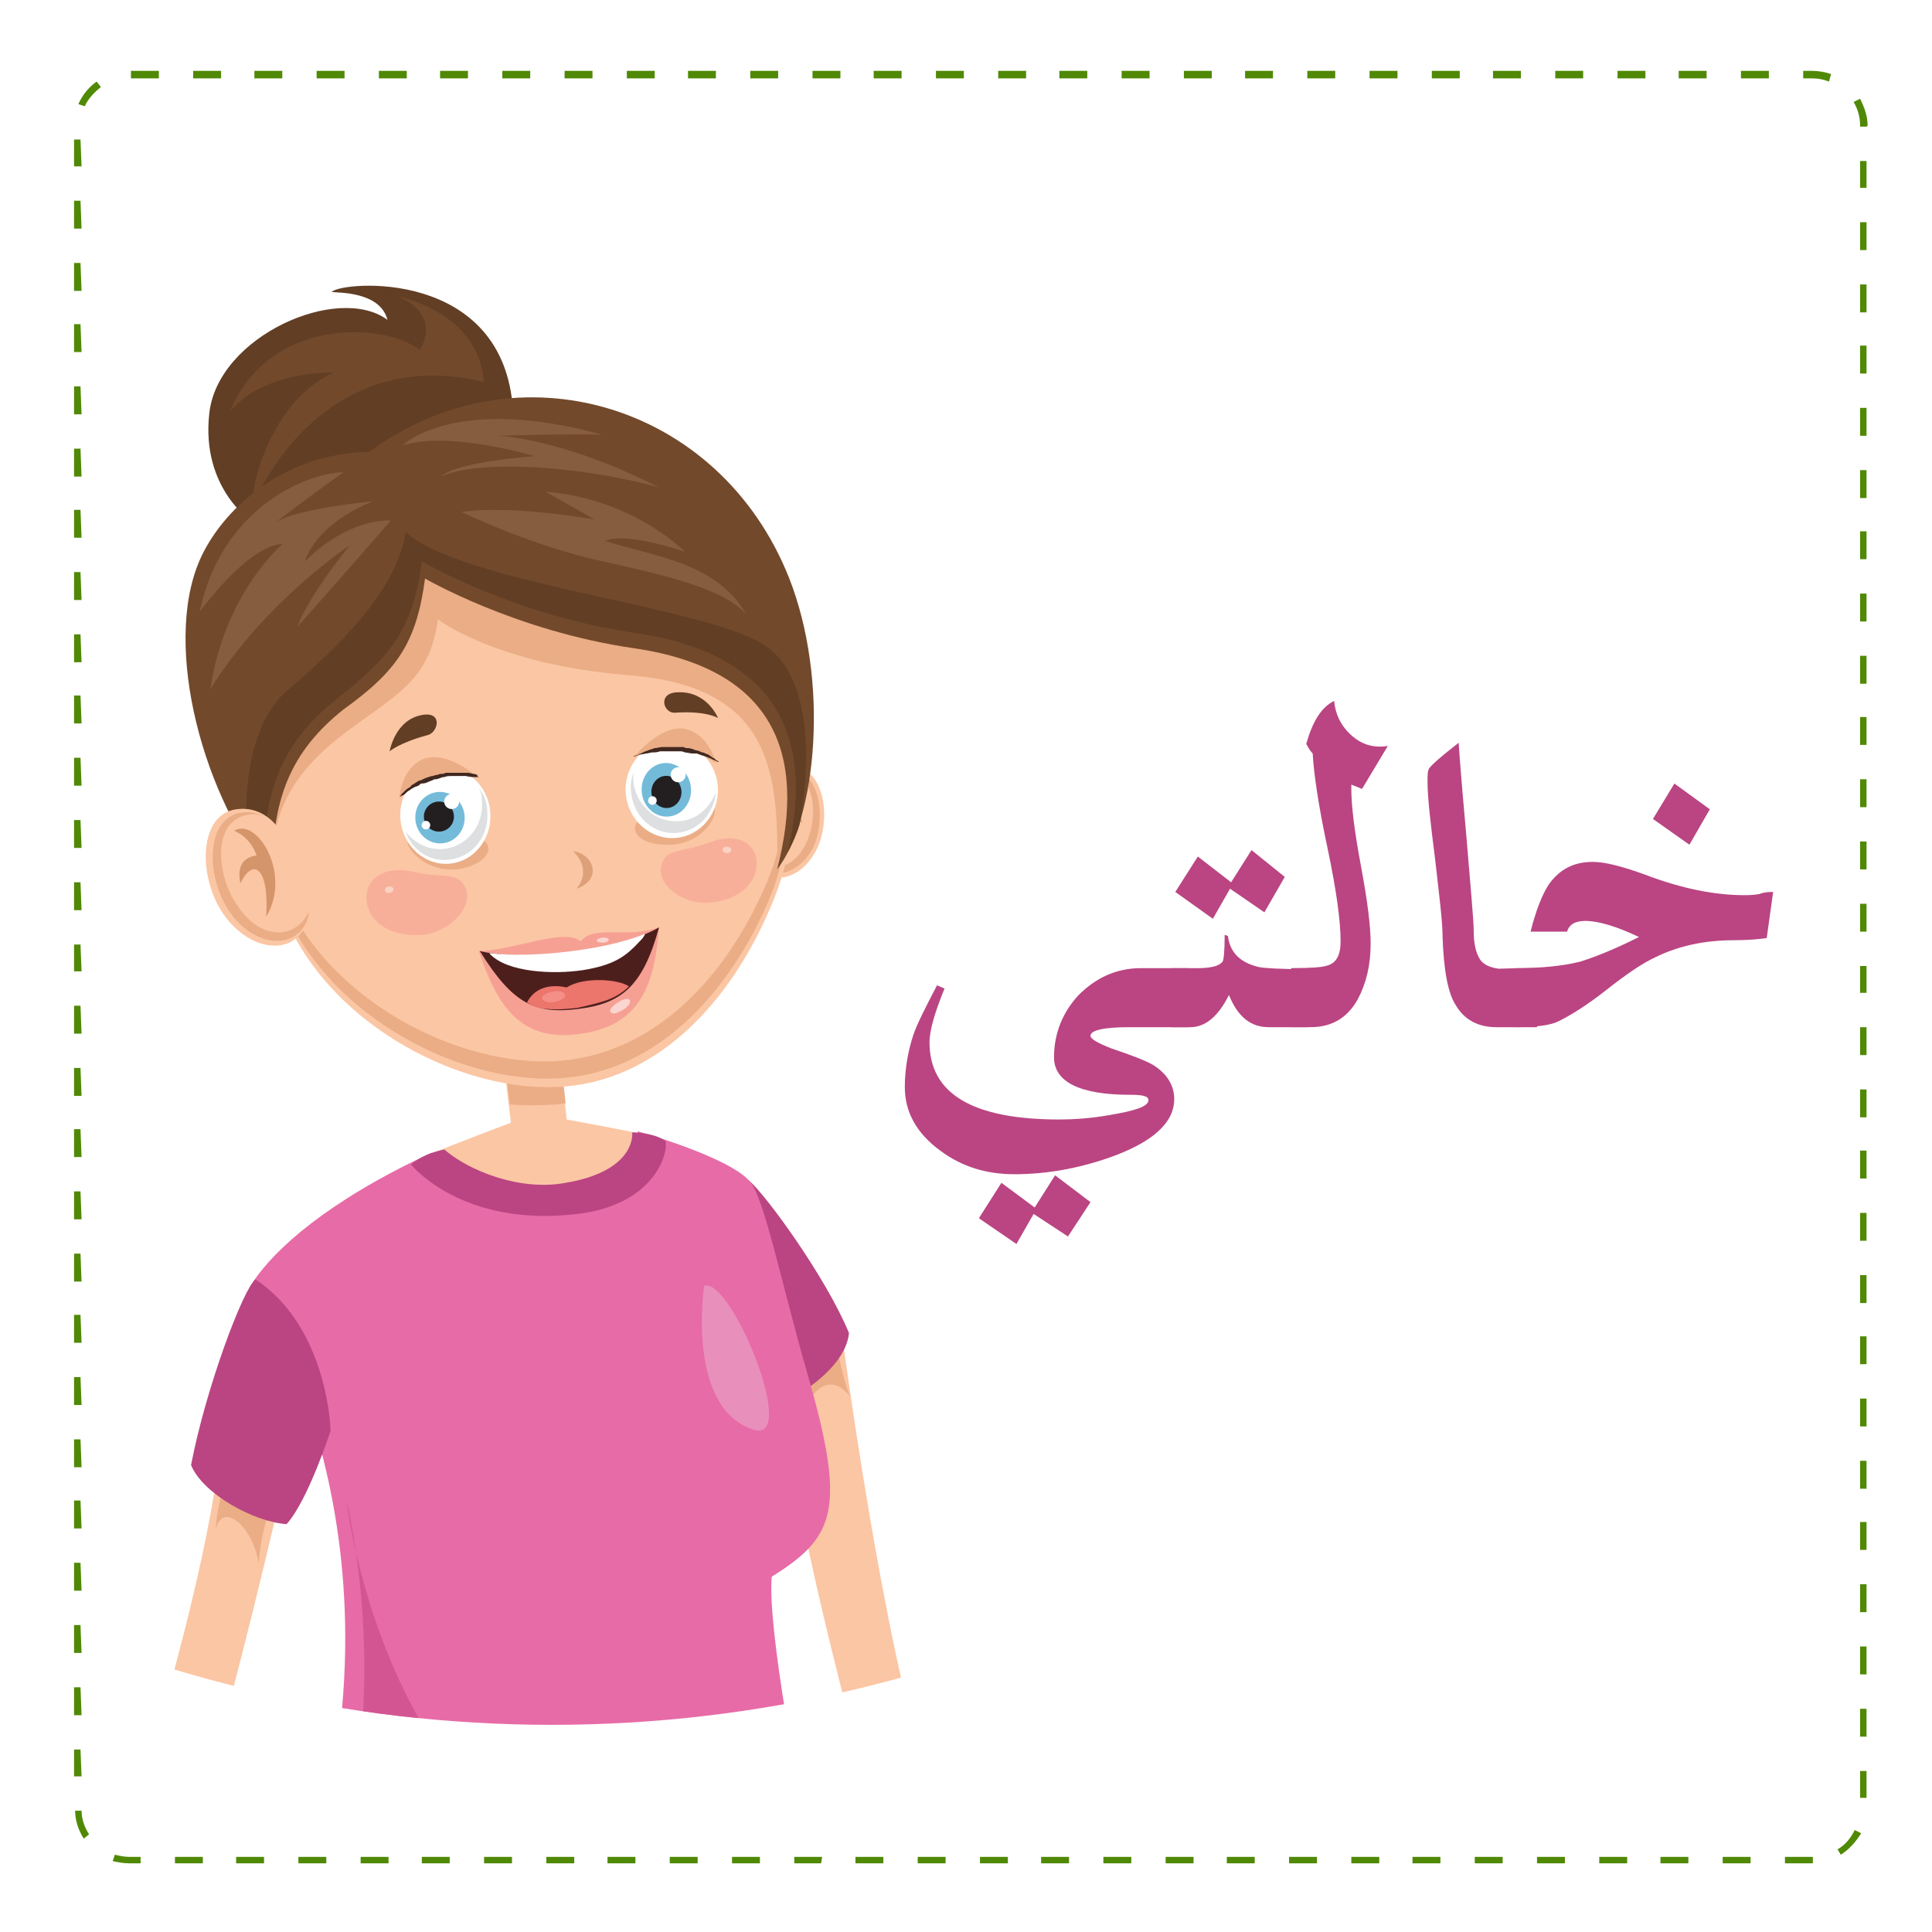 <?xml version="1.0" encoding="utf-8"?>
<!-- Generator: Adobe Illustrator 21.0.0, SVG Export Plug-In . SVG Version: 6.00 Build 0)  -->
<svg version="1.1" id="Layer_1" xmlns="http://www.w3.org/2000/svg" xmlns:xlink="http://www.w3.org/1999/xlink" x="0px" y="0px"
	 viewBox="0 0 180 180" style="enable-background:new 0 0 180 180;" xml:space="preserve">
<style type="text/css">
	.st0{fill:#FFFFFF;}
	.st1{display:none;}
	.st2{display:inline;}
	.st3{fill:url(#SVGID_1_);}
	.st4{fill:#508906;}
	.st5{fill:#BA4582;}
	.st6{clip-path:url(#SVGID_4_);}
	.st7{clip-path:url(#SVGID_6_);}
	.st8{fill:#FBC6A4;}
	.st9{fill:#EAAD85;}
	.st10{fill:#CE7754;}
	.st11{fill:#E76BA7;}
	.st12{fill:#7D92A3;}
	.st13{fill:#627684;}
	.st14{fill:#495967;}
	.st15{fill:#ABB6C3;}
	.st16{fill:#6A7F8E;}
	.st17{fill:#E98FBB;}
	.st18{fill:#D35592;}
	.st19{fill:#613E24;}
	.st20{fill:#73492B;}
	.st21{fill:#344B56;}
	.st22{fill:#263B44;}
	.st23{fill:#D5956A;}
	.st24{fill:#F8AF9A;}
	.st25{fill:#FBD3C4;}
	.st26{fill:#DDDFE0;}
	.st27{fill:#73BBD9;}
	.st28{fill:#231F20;}
	.st29{fill:#412820;}
	.st30{fill:#DDA078;}
	.st31{fill:#865D3E;}
	.st32{fill:#F6A094;}
	.st33{fill:#4D1F1C;}
	.st34{fill:#EC756C;}
	.st35{fill:#F48F87;}
	.st36{fill:#FBD6D1;}
</style>
<rect class="st0" width="180" height="180"/>
<rect class="st0" width="180" height="180"/>
<g>
	<g>
		<g>
			<g class="st1">
				<g class="st2">
					<g>
						
							<radialGradient id="SVGID_1_" cx="96.333" cy="-108" r="167.166" gradientTransform="matrix(1 0 0 1 0 192)" gradientUnits="userSpaceOnUse">
							<stop  offset="0.173" style="stop-color:#FFFFFF"/>
							<stop  offset="1" style="stop-color:#36CDFF;stop-opacity:0.3"/>
						</radialGradient>
						<rect id="SVGID_2_" x="0.4" y="0.1" class="st3" width="180" height="180"/>
					</g>
				</g>
			</g>
			<g>
				<g>
					<g>
						<path class="st4" d="M168.9,173.6h-2.6V173h2.6V173.6z M163.1,173.6h-2.6V173h2.6V173.6z M157.3,173.6h-2.6V173h2.6V173.6z
							 M151.5,173.6H149V173h2.6v0.6H151.5z M145.8,173.6h-2.6V173h2.6V173.6z M140,173.6h-2.6V173h2.6V173.6z M134.2,173.6h-2.6
							V173h2.6V173.6z M128.5,173.6h-2.6V173h2.6V173.6z M122.7,173.6h-2.6V173h2.6V173.6z M116.9,173.6h-2.6V173h2.6V173.6z
							 M111.2,173.6h-2.6V173h2.6V173.6z M105.4,173.6h-2.6V173h2.6V173.6z M99.6,173.6H97V173h2.6V173.6z M93.9,173.6h-2.6V173h2.6
							V173.6z M88.1,173.6h-2.6V173h2.6V173.6z M82.3,173.6h-2.6V173h2.6V173.6z M76.5,173.6H74V173h2.6L76.5,173.6L76.5,173.6z
							 M70.8,173.6h-2.6V173h2.6V173.6z M65,173.6h-2.6V173H65V173.6z M59.2,173.6h-2.6V173h2.6V173.6z M53.5,173.6h-2.6V173h2.6
							V173.6z M47.7,173.6h-2.6V173h2.6V173.6z M41.9,173.6h-2.6V173h2.6V173.6z M36.2,173.6h-2.6V173h2.6V173.6z M30.4,173.6h-2.6
							V173h2.6V173.6z M24.6,173.6H22V173h2.6V173.6z M18.9,173.6h-2.6V173h2.6V173.6z M13.1,173.6H12c-0.5,0-1-0.1-1.5-0.2l0.2-0.6
							c0.4,0.1,0.9,0.2,1.3,0.2h1.1V173.6z M171.5,172.8l-0.3-0.5c0.7-0.4,1.2-1,1.6-1.8l0.6,0.3
							C172.9,171.6,172.3,172.3,171.5,172.8z M7.8,171.3c-0.5-0.8-0.8-1.7-0.8-2.6h0.6c0,0.8,0.3,1.6,0.7,2.2L7.8,171.3z
							 M173.9,167.5h-0.6V165h0.6V167.5z M7.6,165.5H6.9V163h0.6L7.6,165.5L7.6,165.5z M173.9,161.8h-0.6v-2.6h0.6V161.8z
							 M7.6,159.8H6.9v-2.6h0.6L7.6,159.8L7.6,159.8z M173.9,156h-0.6v-2.6h0.6V156z M7.6,154H6.9v-2.6h0.6L7.6,154L7.6,154z
							 M173.9,150.2h-0.6v-2.6h0.6V150.2z M7.6,148.2H6.9v-2.6h0.6L7.6,148.2L7.6,148.2z M173.9,144.4h-0.6v-2.6h0.6V144.4z
							 M7.6,142.4H6.9v-2.6h0.6L7.6,142.4L7.6,142.4z M173.9,138.7h-0.6v-2.6h0.6V138.7z M7.6,136.7H6.9v-2.6h0.6L7.6,136.7
							L7.6,136.7z M173.9,132.9h-0.6v-2.6h0.6V132.9z M7.6,130.9H6.9v-2.6h0.6L7.6,130.9L7.6,130.9z M173.9,127.1h-0.6v-2.6h0.6
							V127.1z M7.6,125.1H6.9v-2.6h0.6L7.6,125.1L7.6,125.1z M173.9,121.4h-0.6v-2.6h0.6V121.4z M7.6,119.4H6.9v-2.6h0.6L7.6,119.4
							L7.6,119.4z M173.9,115.6h-0.6V113h0.6V115.6z M7.6,113.6H6.9V111h0.6L7.6,113.6L7.6,113.6z M173.9,109.8h-0.6v-2.6h0.6V109.8
							z M7.6,107.8H6.9v-2.6h0.6L7.6,107.8L7.6,107.8z M173.9,104.1h-0.6v-2.6h0.6V104.1z M7.6,102.1H6.9v-2.6h0.6L7.6,102.1
							L7.6,102.1z M173.9,98.3h-0.6v-2.6h0.6V98.3z M7.6,96.3H6.9v-2.6h0.6L7.6,96.3L7.6,96.3z M173.9,92.5h-0.6V90h0.6V92.5z
							 M7.6,90.5H6.9V88h0.6L7.6,90.5L7.6,90.5z M173.9,86.8h-0.6v-2.6h0.6V86.8z M7.6,84.8H6.9v-2.6h0.6L7.6,84.8L7.6,84.8z
							 M173.9,81h-0.6v-2.6h0.6V81z M7.6,79H6.9v-2.6h0.6L7.6,79L7.6,79z M173.9,75.2h-0.6v-2.6h0.6V75.2z M7.6,73.2H6.9v-2.6h0.6
							L7.6,73.2L7.6,73.2z M173.9,69.4h-0.6v-2.6h0.6V69.4z M7.6,67.4H6.9v-2.6h0.6L7.6,67.4L7.6,67.4z M173.9,63.7h-0.6v-2.6h0.6
							V63.7z M7.6,61.7H6.9v-2.6h0.6L7.6,61.7L7.6,61.7z M173.9,57.9h-0.6v-2.6h0.6V57.9z M7.6,55.9H6.9v-2.6h0.6L7.6,55.9L7.6,55.9
							z M173.9,52.1h-0.6v-2.6h0.6V52.1z M7.6,50.1H6.9v-2.6h0.6L7.6,50.1L7.6,50.1z M173.9,46.4h-0.6v-2.6h0.6V46.4z M7.6,44.4H6.9
							v-2.6h0.6L7.6,44.4L7.6,44.4z M173.9,40.6h-0.6V38h0.6V40.6z M7.6,38.6H6.9V36h0.6L7.6,38.6L7.6,38.6z M173.9,34.8h-0.6v-2.6
							h0.6V34.8z M7.6,32.8H6.9v-2.6h0.6L7.6,32.8L7.6,32.8z M173.9,29.1h-0.6v-2.6h0.6V29.1z M7.6,27.1H6.9v-2.6h0.6L7.6,27.1
							L7.6,27.1z M173.9,23.3h-0.6v-2.6h0.6V23.3z M7.6,21.3H6.9v-2.6h0.6L7.6,21.3L7.6,21.3z M173.9,17.5h-0.6V15h0.6V17.5z
							 M7.6,15.5H6.9V13h0.6L7.6,15.5L7.6,15.5z M173.9,11.8h-0.6v-0.1c0-0.8-0.2-1.5-0.6-2.2l0.6-0.3c0.4,0.8,0.7,1.6,0.7,2.5
							L173.9,11.8L173.9,11.8z M7.9,9.9L7.3,9.7c0.4-0.9,1-1.6,1.7-2.1l0.4,0.5C8.8,8.6,8.2,9.2,7.9,9.9z M170.4,7.6
							c-0.5-0.2-1-0.3-1.6-0.3H168V6.6h0.8c0.6,0,1.2,0.1,1.8,0.3L170.4,7.6z M164.8,7.3h-2.6V6.6h2.6V7.3z M159,7.3h-2.6V6.6h2.6
							V7.3z M153.3,7.3h-2.6V6.6h2.6V7.3z M147.5,7.3h-2.6V6.6h2.6V7.3z M141.7,7.3h-2.6V6.6h2.6V7.3z M136,7.3h-2.6V6.6h2.6V7.3z
							 M130.2,7.3h-2.6V6.6h2.6V7.3z M124.4,7.3h-2.6V6.6h2.6V7.3z M118.6,7.3H116V6.6h2.6V7.3z M112.9,7.3h-2.6V6.6h2.6V7.3z
							 M107.1,7.3h-2.6V6.6h2.6V7.3z M101.3,7.3h-2.6V6.6h2.6V7.3z M95.6,7.3H93V6.6h2.6V7.3z M89.8,7.3h-2.6V6.6h2.6V7.3z M84,7.3
							h-2.6V6.6H84V7.3z M78.3,7.3h-2.6V6.6h2.6V7.3z M72.5,7.3h-2.6V6.6h2.6V7.3z M66.7,7.3h-2.6V6.6h2.6V7.3z M61,7.3h-2.6V6.6H61
							V7.3z M55.2,7.3h-2.6V6.6h2.6V7.3z M49.4,7.3h-2.6V6.6h2.6V7.3z M43.6,7.3H41V6.6h2.6V7.3z M37.9,7.3h-2.6V6.6h2.6V7.3z
							 M32.1,7.3h-2.6V6.6h2.6V7.3z M26.3,7.3h-2.6V6.6h2.6V7.3z M20.6,7.3H18V6.6h2.6V7.3z M14.8,7.3h-2.6V6.6h2.6
							C14.8,6.6,14.8,7.3,14.8,7.3z"/>
					</g>
				</g>
			</g>
		</g>
	</g>
</g>
<g>
	<path class="st5" d="M110.9,95.7h-5.7c-2.4,0-3.6,0.3-3.6,0.8c0,0.3,0.7,0.7,2,1.2c1.8,0.6,3.1,1.1,3.8,1.5c1.3,0.8,2,1.9,2,3.2
		c0,2.2-2,4-5.9,5.4c-3.1,1.1-6.1,1.6-9,1.6c-2.6,0-4.9-0.7-6.9-2.2c-2.2-1.6-3.3-3.6-3.3-5.9c0-1.7,0.3-3.4,0.8-4.9
		c0.3-0.9,1.1-2.5,2.2-4.6l0.7,0.3c-0.9,2.2-1.4,3.9-1.4,5c0,4.8,4,7.2,12.1,7.2c1.3,0,2.9-0.1,4.6-0.4c2.4-0.4,3.7-0.8,3.7-1.4
		c0-0.4-0.6-0.5-1.7-0.5c-4.7,0-7.1-1.2-7.1-3.5c0-2.2,0.8-4.2,2.3-5.8c1.6-1.6,3.5-2.5,5.8-2.5h4.4v5.5
		C110.7,95.7,110.9,95.7,110.9,95.7z M101.6,112l-2.1,3.2l-3.2-2.1l-1.6,2.8l-3.5-2.4l2.1-3.3l3.1,2.3l1.9-3L101.6,112z"/>
	<path class="st5" d="M121.9,95.7h-3.7c-1.7,0-2.9-1-3.7-3c-1,2-2.2,3-3.6,3h-1.8v-5.5c2.2,0,3,0,2.5,0c1.2,0,2-0.2,2.3-0.6
		c0.1-0.1,0.2-0.9,0.2-2.5l0.3,0.1c0.2,1.6,1.2,2.5,2.9,2.9c0.5,0.1,2,0.2,4.6,0.2C121.9,90.3,121.9,95.7,121.9,95.7z M119.7,81.7
		l-1.9,3.3l-3.2-2.2l-1.6,2.8l-3.5-2.5l2.1-3.3l3.1,2.4l1.9-3L119.7,81.7z"/>
	<path class="st5" d="M125.9,73.1v0.4c0,1.6,0.3,4,0.9,7.2s0.9,5.6,0.9,7.2c0,2-0.4,3.7-1.2,5.2c-1,1.8-2.5,2.6-4.4,2.6h-1.8v-5.5
		c1.9,0,2.9-0.1,3.2-0.2c1-0.2,1.4-1,1.4-2.3c0-1.9-0.4-4.8-1.2-8.6c-0.9-4.2-1.3-7.1-1.4-8.9c-0.2-0.2-0.4-0.5-0.6-0.9
		c0.6-2.1,1.4-3.4,2.6-4c0.1,1.2,0.6,2.3,1.6,3.2c1,0.9,2.1,1.2,3.4,1l-2.4,4L125.9,73.1z"/>
	<path class="st5" d="M143.1,95.7h-3.7c-1.7,0-3-0.7-3.8-2.1c-0.7-1.1-1.1-3.2-1.2-6.4c0-1.3-0.3-3.7-0.7-7.2
		c-0.4-3.2-0.7-5.6-0.7-7.2c0-0.5,0-0.9,0.1-1.1c0-0.2,1-1.1,2.8-2.5c0,0.1,0.2,3,0.7,8.5c0.4,4.9,0.7,8,0.7,9
		c0,1.2,0.2,2.1,0.6,2.7c0.4,0.6,1.3,0.9,2.5,0.9c-1.9,0-0.9-0.1,2.8-0.1v5.5C143.2,95.7,143.1,95.7,143.1,95.7z"/>
	<path class="st5" d="M165.2,83.1l-0.6,4.3c-0.7,0.1-1.8,0.2-3.1,0.2c-2.6,0-5.1,0.5-7.3,1.6c-1.1,0.5-2.6,1.5-4.5,3
		s-3.4,2.4-4.4,2.9c-0.7,0.4-2.1,0.6-4.1,0.6v-5.5c2.4,0,4.4-0.2,6-0.6c1.3-0.4,3.1-1.1,5.5-2.3c-2.1-1-3.8-1.5-5-1.5
		c-0.9,0-1.5,0.3-1.7,1h-3.4c0.5-2,1.1-3.5,1.7-4.4c1-1.4,2.3-2.1,4.1-2.1c1.1,0,2.7,0.4,4.9,1.2c3.4,1.3,6.5,1.9,9.2,1.9
		c0.3,0,0.8,0,1.4-0.1C164.4,83.1,164.9,83.1,165.2,83.1z M159.3,75.4l-1.9,3.3l-3.4-2.4l2-3.3L159.3,75.4z"/>
</g>
<g>
	<g>
		<g>
			<g>
				<g>
					<g>
						<defs>
							<ellipse id="SVGID_3_" cx="51.4" cy="60.7" rx="110.9" ry="100"/>
						</defs>
						<clipPath id="SVGID_4_">
							<use xlink:href="#SVGID_3_"  style="overflow:visible;"/>
						</clipPath>
						<g class="st6">
							<g>
								<g>
									<g>
										<g>
											<g>
												<defs>
													<ellipse id="SVGID_5_" cx="51.4" cy="60.7" rx="110.9" ry="100"/>
												</defs>
												<clipPath id="SVGID_6_">
													<use xlink:href="#SVGID_5_"  style="overflow:visible;"/>
												</clipPath>
												<g class="st7">
													<g>
														<g>
															<g>
																<path class="st8" d="M20.3,136.9c-2.9,20.3-15.4,54.4-15.4,54.4s-5.2-0.4-5.3,1.3c-0.1,1.6,2.9,1.8,2.9,1.8
																	s-2.7,3.4-3.9,4.8c-1.5,1.8-0.2,3,1.4,1.7c1-0.7,2.5-2.2,2.6-2.2c0,0.2-1.5,2.6-2.3,3.9c-1.2,1.9,0.9,2.9,1.9,1.2
																	c0.3-0.6,2.3-3.7,2.4-3.8c-0.1,0.2-1.2,3-1.6,4.3c-0.5,1.5,1.1,2.2,2,0.6c0.4-0.7,1.8-3.9,1.9-4
																	c-0.1,0.7-1,3.4-0.1,3.9c0.9,0.4,1.7-1.2,2.3-3.7c1.8-3,2.3-6,1-7.9c7.4-14.8,16.8-57.2,16.8-57.2
																	S21.9,131.7,20.3,136.9z"/>
																<path class="st9" d="M20.1,142.5c0.1-2.3,1-4.5,0.9-5.8c3.3-0.9,5.1,1.6,5.1,1.6s-1.7,3-2,7.4
																	C23.6,142.2,20.7,139.8,20.1,142.5z"/>
																<path class="st10" d="M6.5,195.1c-1.5,1.6-3.3,0.6-4.2-0.2c-0.1-0.1-0.1-0.2,0-0.3c0.1-0.1,0.2-0.1,0.3,0
																	c0.7,0.7,2.3,1.5,3.5,0.3c0.1-0.1,0.2-0.1,0.3,0C6.5,195,6.5,195,6.5,195.1C6.5,195.2,6.4,195.2,6.5,195.1z"/>
															</g>
															<g>
																<path class="st8" d="M57.3,308c0.2,3,0,11-0.1,15.1c0,1.6,10.8,6.8,10.5,8.2c-0.8,3.8-14-3.7-14.7-5.5
																	c0.3-7.1,0.5-17.6,0.5-17.6S56,307.4,57.3,308z"/>
																<path class="st11" d="M63.8,330.4c2.8-0.4,1.1-2,1.1-2s7,4,8.9,5.9c1.8,1.8,1.9,3.6-2.3,3.6c-6.4,0-17.6-5.7-18.8-7
																	s-0.4-6.5,0.3-6.8C54.6,326.8,61,330.8,63.8,330.4z"/>
															</g>
															<g>
																<path class="st8" d="M39.6,310c0,0,0,15.6,0.1,18c0.1,2.4-0.7,9.8,3.2,9.8c2.9,0,1.3-7.7,0.9-10.3
																	c-0.1-3,0.1-17.7,0.1-17.7L39.6,310z"/>
																<path class="st11" d="M42.1,334.1c-2.4-0.2-2.5-8.1-2.5-8.1s-2.1,5.5-1.3,11.9c0.7,5.8,2.7,7.8,5.4,7.2
																	c3.3-0.7,3.1-8.7,2.3-12.4c-0.7-3.6-1.4-5.7-2.2-6.8C43.5,330.4,44.6,334.4,42.1,334.1z"/>
															</g>
															<path class="st8" d="M72.8,127c0,12.2,9.4,44.4,9.4,44.4s3.6-4,4.2-6c-4.1-12-7.9-40.7-7.9-40.7S75,124.3,72.8,127z"
																/>
															<path class="st9" d="M74.8,132.5c-0.7-1.8-1.2-4-1.7-5.4c2.2-2.5,4.8-2.3,4.8-2.3s0.4,3.1,1.3,5.3
																C76.8,127.1,74.7,131,74.8,132.5z"/>
															<g>
																<path class="st8" d="M47,99.6l0.6,5c0,0-4.3,1.6-8.2,3.2c0.9,2.5,5.1,5.1,12.9,4.4c7.8-0.7,8.3-6.4,8.3-6.4
																	s-2.4-0.5-7.8-1.5c-0.3-2.5-0.5-5-0.5-5L47,99.6z"/>
																<path class="st9" d="M52.3,99.2l-5.2,0.3l0.4,3.4c1.3,0.1,2.7,0.1,4.3,0c0.3,0,0.6-0.1,0.9-0.1
																	C52.5,100.9,52.3,99.3,52.3,99.2z"/>
															</g>
															<g>
																<path class="st12" d="M30.8,175.4c-4.8,10.6,3.7,78.5,3.9,83.9c0.2,5.4,1.5,17.3,2.3,50.7c1,2,8.7,1.8,9.5,0.1
																	c-0.2-10.1,3.1-67.5,7.6-97.3c-0.4,8.9-2.9,66-1.7,96.6c2,2,8,1.3,8.8-0.4c1-21.8,8.5-57.1,12.3-88
																	s1.2-46.7,1.2-46.7S35.5,164.9,30.8,175.4z"/>
																<path class="st13" d="M31.6,178.3c0,0-1.2,9.1-0.8,18.4c16-8.7,34.6-11.5,43.1-5.9c0.4-9.3-1-12.4-1-12.4
																	L31.6,178.3z"/>
																<path class="st14" d="M59.6,261.1c-0.1-0.1-0.1-0.2-0.1-0.3c0.1-0.1,0.2-0.1,0.3-0.1c4.1,2,6.3,0.2,6.3,0.2
																	c0.1-0.1,0.2-0.1,0.3,0c0.1,0.1,0.1,0.2,0,0.3c-0.1,0-0.7,0.6-2,0.8C63.2,262.2,61.7,262.1,59.6,261.1z"/>
																<path class="st14" d="M40,260.9c-0.1-0.1-0.1-0.2-0.1-0.3c0.1-0.1,0.2-0.1,0.3-0.1c4.1,2,6.3,0.2,6.3,0.2
																	c0.1-0.1,0.2-0.1,0.3,0c0.1,0.1,0.1,0.2,0,0.3c-0.1,0-0.7,0.6-2,0.8C43.7,261.9,42.1,261.8,40,260.9z"/>
																<path class="st15" d="M63.7,258.1c-2.6-1.4-0.8-45.8,2.8-53c3.6-7.1,5.5,0,4.8,9.7C70,233.5,68.1,260.5,63.7,258.1z
																	"/>
																<path class="st15" d="M41.1,246.1c-2.9-0.7-5.3-20.8-4.9-31.2c0.4-10.4,7.7-9.9,8.9,0.9
																	C46.1,224.6,44.1,246.8,41.1,246.1z"/>
																<g>
																	<path class="st16" d="M53.6,264.9c-0.8,17,0.3,39,0.6,45.5c0.6,0.2,1.3,0.3,2,0.3l1.2-100.1
																		c-0.8,0.7-1.4,1.4-2.7,3C54.5,217.9,54.6,245,53.6,264.9z"/>
																</g>
															</g>
															<g>
																<path class="st5" d="M72.1,131.2c0,0,6.6-3,7-7c-2.1-5.1-7.6-12.7-9.3-14.2L72.1,131.2z"/>
																<path class="st11" d="M69.8,110c1.4,1.5,2.9,9.2,5.4,17.9c3.7,12.8,2.6,15.3-3.3,19c-0.4,4.7,2.3,19.5,5.2,33.1
																	c-14.7,8.6-36.6,9.1-50-0.2c12.6-34.1-2.1-57.3-3.5-60.4c2-3,6.9-7.5,16.6-12c2.1,2.4,5.5,4.3,11.2,3.9s9-3.6,8-5.9
																	C59.4,105.4,67.7,107.7,69.8,110z"/>
																<g>
																	<path class="st11" d="M59.4,105.4L59.4,105.4c0,0.1,0,0.1,0,0.2C59.5,105.5,59.5,105.5,59.4,105.4z"/>
																	<path class="st5" d="M27.9,177.5c-0.3,0.8-0.5,1.5-0.8,2.3c13.3,9.3,35.3,8.8,50,0.2c-0.1-0.6-0.3-1.2-0.4-1.9
																		C62.1,186.2,41,186.5,27.9,177.5z"/>
																</g>
																<path class="st5" d="M62,106.3c0.3,0.9-0.8,5.9-8.2,6.8c-10.8,1.3-15.5-4.6-15.5-4.6s1-1,3.1-1.4
																	c2.3,2,7.1,3.9,11.3,3.1c5.4-0.9,6.3-3.5,6.2-4.7C58.9,105.5,60.9,105.5,62,106.3z"/>
																<path class="st17" d="M70.2,133.2c4.3,1.4-2.1-14.3-4.6-13.4C65.6,119.8,63.9,131.2,70.2,133.2z"/>
																<path class="st18" d="M72.4,178.3c-14.1,7-33.9,2.8-42.1-1.8c6.8-17.4,2-36.6,2-36.6S36.9,181.1,72.4,178.3z"/>
																<path class="st5" d="M30.8,133.3c0,0-2.1,6.5-4.1,8.7c-3-0.2-7.8-2.8-8.9-5.5c1.4-7.3,4.9-16.5,6-17.3
																	C30.6,123.7,30.8,133.3,30.8,133.3z"/>
															</g>
														</g>
														<path class="st19" d="M47.8,38.3c-0.8-13.4-16-12.1-16.9-11.1c0.5,0.1,4.5-0.1,5.2,2.6c-4.6-3.4-15.8,1.5-16.6,8.7
															c-0.8,7.1,4.1,10.2,4.1,10.2S43.2,40.2,47.8,38.3z"/>
														<path class="st20" d="M37.1,27.6c2.3,0.6,7.5,2.4,8,8c-11-2.7-18.2,4.1-21.6,11.5c0-3.1,2.4-10.1,7.6-12.4
															c0,0-6.6-0.2-9.7,3.7c3.6-8.9,14.4-8.4,17.7-5.8C39.6,31.8,40.8,29.3,37.1,27.6z"/>
														<g>
															<path class="st8" d="M59.1,265.5c0,0,0,17.4,0.1,19.2c1.2,1,2.5,3,3.1,4c1,1.8,1.6,6.6-2.8,4.8s-5.5-4.8-5.2-5.8
																s0.1-21.7,0.1-21.7L59.1,265.5z"/>
															<path class="st9" d="M54.8,271.4c0,0,0,0.4-0.1,3.6c0.6-1.8,2.8-2.2,4,0c-0.1-0.2-0.1-3-0.1-3L54.8,271.4z"/>
														</g>
														<path class="st21" d="M68,299.3c-3.7,2.9-13-6.9-13.7-9.3c-0.7-2.3,0.1-4.8,0.1-4.8s2.9,6.3,6.8,5.6
															c2.3-0.4,1-2.2-1.5-5.5C64.7,289.6,70.9,297,68,299.3z"/>
														<path class="st22" d="M54.2,288.5c0,0.5,0.1,0.9,0.2,1.4c0.6,2.4,10,12.2,13.7,9.3c0.2-0.1,0.4-0.4,0.5-0.6
															C64.7,300.3,55.4,291.3,54.2,288.5z"/>
														<g>
															<path class="st8" d="M41.1,265.5c0,0,0,17.4-0.1,19.2c-1.2,1-2.5,3-3.1,4c-1,1.8-1.6,6.6,2.8,4.8s5.5-4.8,5.2-5.8
																S45.8,266,45.8,266L41.1,265.5z"/>
															<path class="st9" d="M45.3,271.4c0,0,0,0.4,0.1,3.6c-0.6-1.8-2.8-2.2-4,0c0.1-0.2,0.1-3,0.1-3L45.3,271.4z"/>
														</g>
														<path class="st9" d="M52.5,102.4c-0.7,0.3-1.5,0.5-2.3,0.5c-0.8,0.1-1.6,0-2.2-0.2c0.1-2.9-0.2-7.7-0.2-7.7l4.6-0.4
															C52.4,94.6,52.3,98.5,52.5,102.4z"/>
														<path class="st21" d="M32.1,299.3c3.7,2.9,13-6.9,13.7-9.3c0.7-2.3-0.1-4.8-0.1-4.8s-2.9,6.3-6.8,5.6
															c-2.3-0.4-1-2.2,1.5-5.5C35.4,289.6,29.3,297,32.1,299.3z"/>
														<path class="st22" d="M46,288.5c0,0.5-0.1,0.9-0.2,1.4c-0.6,2.4-10,12.2-13.7,9.3c-0.2-0.1-0.4-0.4-0.5-0.6
															C35.5,300.3,44.7,291.3,46,288.5z"/>
														<g>
															<g>
																<path class="st8" d="M70.3,80c0.9,2.6,4.1,2.3,5.7-0.7s0.7-8-2.2-7.8c-2.7,0.2-3.1,3.3-3.1,3.3L70.3,80z"/>
																<path class="st9" d="M75.7,79.1c-1.6,2.8-4.6,3-5.4,0.6c1.3,1.7,3.8,1.5,5-1.6c0.9-2.3,0.6-6.1-2.1-6.1
																	c-0.5,0-0.9,0.1-1.2,0.4c0.4-0.3,0.9-0.5,1.6-0.6C76.3,71.6,77.1,76.2,75.7,79.1z"/>
																<path class="st23" d="M73.2,74.9c1.1,0,1.5,0.7,1.5,1.8c-1.3-1.7-2.3-0.7-1.3,2.7c-2.5-2.6-0.8-7.1,1-6.5
																	C74.4,72.9,73.2,73.6,73.2,74.9z"/>
															</g>
															<path class="st8" d="M47.6,49.4c-22.9,0.5-27.1,23.9-20.5,37.2c4.9,9.9,17.2,15.5,25.8,14.6
																c8.4-0.8,15.1-7.7,18.9-16.7C78.5,69,70.5,48.9,47.6,49.4z"/>
															<g>
																<g>
																	<g>
																		<path class="st9" d="M31.6,68.7c-4.9,3.9-6.6,7.8-6.2,13.5c-6.5-7.6-5.9-21.5-1.6-29.3c3-5.5,5.6-8.5,13.7-8.6
																			c13.8-10.1,31-1.2,34.9,12.5c3.5,12.4,3.7,19.4,0,24.2c0.2-9.5-0.8-17.1-13.9-18.1c-12.3-1-17.7-5.2-17.7-5.2
																			C40,63.7,36.6,64.8,31.6,68.7z"/>
																	</g>
																</g>
															</g>
															<path class="st9" d="M24.3,75.4c0.2,3.7,1.2,7.3,2.7,10.4c4.9,9.9,17.2,15.5,25.8,14.6c8.4-0.8,15.1-7.7,18.9-16.7
																c2-4.8,2.1-9.9,1.4-14.8c0.3,4.5,0.2,8.9-1.6,13.2c-3.8,9-10.4,15.8-18.9,16.7c-8.6,0.9-20.9-4.6-25.8-14.6
																C25.5,81.6,24.7,78.6,24.3,75.4z"/>
															<path class="st24" d="M66.1,78.5c-2.8,1-4.1,0.5-4.5,2.2c-0.4,1.8,2.1,3.6,4.5,3.4c2.5-0.2,4.3-1.6,4.4-3.5
																S68.8,77.4,66.1,78.5z"/>
															
																<ellipse transform="matrix(2.345588e-02 -1 1 2.345588e-02 -13.063 145.022)" class="st25" cx="67.7" cy="79.2" rx="0.3" ry="0.4"/>
															<path class="st24" d="M38.4,81.2c3,0.7,4.3-0.1,5,1.6c0.7,1.8-1.6,4.1-4.1,4.3c-2.6,0.2-4.7-0.9-5.1-2.9
																S35.4,80.6,38.4,81.2z"/>
															
																<ellipse transform="matrix(0.983 -0.181 0.181 0.983 -14.429 7.965)" class="st25" cx="36.3" cy="82.9" rx="0.4" ry="0.3"/>
															<g>
																<path class="st9" d="M59.7,76.3c-1.1,0.7-0.6,2.3,2.2,2.4c3,0.2,4.7-2.1,4.7-3.1c0.1-1.3-1-0.8-1-0.8
																	S60.9,75.7,59.7,76.3z"/>
																
																	<ellipse transform="matrix(0.996 -8.666088e-02 8.666088e-02 0.996 -6.14 5.704)" class="st0" cx="62.6" cy="73.6" rx="4.3" ry="4.5"/>
																<path class="st26" d="M58.8,73.8c0.2,2.3,2.1,4,4.3,3.8c2-0.2,3.4-1.8,3.6-3.8c-0.6,1.5-1.8,2.6-3.4,2.7
																	c-2.2,0.2-4.1-1.5-4.3-3.8c0-0.2,0-0.5,0-0.7C58.8,72.6,58.7,73.2,58.8,73.8z"/>
																
																	<ellipse transform="matrix(0.996 -8.661952e-02 8.661952e-02 0.996 -6.146 5.659)" class="st27" cx="62.1" cy="73.6" rx="2.3" ry="2.5"/>
																
																	<ellipse transform="matrix(0.996 -8.681633e-02 8.681633e-02 0.996 -6.169 5.67)" class="st28" cx="62.1" cy="73.8" rx="1.4" ry="1.5"/>
																
																	<ellipse transform="matrix(0.996 -8.693235e-02 8.693235e-02 0.996 -6.04 5.766)" class="st0" cx="63.2" cy="72.2" rx="0.7" ry="0.7"/>
																
																	<ellipse transform="matrix(0.996 -8.637232e-02 8.637232e-02 0.996 -6.215 5.533)" class="st0" cx="60.8" cy="74.6" rx="0.4" ry="0.4"/>
																<path class="st9" d="M59.1,70.5c0,0,2.4-3,4.7-2.6c2.3,0.5,2.9,3.2,2.9,3.2C62.9,68.5,59.1,70.5,59.1,70.5z"/>
																<path class="st29" d="M59,70.5c0.1-0.1,0.2-0.1,0.5-0.2c0.1-0.1,0.3-0.1,0.4-0.2c0.2-0.1,0.3-0.1,0.5-0.2
																	c0.1,0,0.2-0.1,0.3-0.1s0.2-0.1,0.3-0.1c0.2,0,0.5-0.1,0.7-0.1s0.3,0,0.4,0c0.1,0,0.1,0,0.2,0h0.2
																	c0.1,0,0.3,0,0.4,0c0.1,0,0.3,0,0.4,0c0.1,0,0.3,0,0.4,0c0.1,0.1,0.3,0.1,0.4,0.1c0.2,0,0.5,0.1,0.7,0.2
																	c0.2,0,0.4,0.1,0.6,0.2c0.1,0,0.2,0,0.3,0.1c0.1,0,0.2,0.1,0.3,0.1c0.1,0.1,0.3,0.2,0.4,0.3c0.1,0,0.2,0.1,0.3,0.2
																	C66.9,70.9,67,71,67,71s-0.1,0-0.3-0.1c-0.1-0.1-0.3-0.1-0.4-0.2c-0.2-0.1-0.3-0.1-0.5-0.2s-0.4-0.1-0.6-0.2
																	c-0.1,0-0.2-0.1-0.3-0.1s-0.1,0-0.2,0c-0.1,0-0.1,0-0.2,0c-0.2,0-0.5-0.1-0.7-0.1C63.6,70,63.5,70,63.4,70
																	c-0.2,0-0.3,0-0.4,0c-0.2,0-0.3,0-0.4,0c-0.2,0-0.3,0-0.4,0c-0.2,0-0.5,0-0.7,0c-0.3,0.1-0.5,0.1-0.7,0.1
																	c-0.2,0-0.4,0.1-0.6,0.1c-0.4,0.1-0.7,0.1-0.9,0.2S59,70.5,59,70.5L59,70.5z"/>
															</g>
															<g>
																<path class="st9" d="M44.8,78.2c1.2,0.4,1,2.1-1.7,2.7c-2.9,0.6-4.9-1.4-5.1-2.3c-0.3-1.3,0.9-1,0.9-1
																	S43.6,77.8,44.8,78.2z"/>
																
																	<ellipse transform="matrix(0.996 -8.682409e-02 8.682409e-02 0.996 -6.441 3.892)" class="st0" cx="41.5" cy="76" rx="4.2" ry="4.5"/>
																<path class="st26" d="M37.8,77.5c0.6,1.7,2.2,2.8,4,2.6c2.2-0.2,3.8-2.2,3.6-4.5c0-0.8-0.3-1.6-0.8-2.2
																	c0.2,0.3,0.3,0.8,0.3,1.2c0.2,2.3-1.4,4.3-3.6,4.5C39.9,79.2,38.7,78.6,37.8,77.5z"/>
																
																	<ellipse transform="matrix(0.996 -8.642901e-02 8.642901e-02 0.996 -6.43 3.828)" class="st27" cx="41" cy="76.2" rx="2.3" ry="2.4"/>
																
																	<ellipse transform="matrix(0.996 -8.657930e-02 8.657930e-02 0.996 -6.432 3.826)" class="st28" cx="40.9" cy="76.1" rx="1.4" ry="1.4"/>
																
																	<ellipse transform="matrix(0.996 -8.585726e-02 8.585726e-02 0.996 -6.261 3.892)" class="st0" cx="42.1" cy="74.7" rx="0.7" ry="0.7"/>
																
																	<ellipse transform="matrix(0.996 -8.591702e-02 8.591702e-02 0.996 -6.464 3.696)" class="st0" cx="39.7" cy="76.9" rx="0.4" ry="0.4"/>
																<path class="st9" d="M44.5,72.4c0,0-2.8-2.5-5-1.7c-2.1,0.8-2.3,3.6-2.3,3.6C40.4,71.1,44.5,72.4,44.5,72.4z"/>
																<path class="st29" d="M44.6,72.4c-0.1-0.1-0.2-0.1-0.1-0.2c-0.1,0-0.2-0.1-0.4-0.1c-0.1,0-0.3-0.1-0.5-0.1
																	c-0.1,0-0.2,0-0.3,0s-0.2,0-0.3,0c-0.2,0-0.5,0-0.7,0s-0.3,0-0.4,0c-0.1,0-0.1,0-0.2,0h-0.2
																	c-0.1,0.1-0.3,0.1-0.4,0.1c-0.2,0-0.3,0.1-0.4,0.1c-0.2,0-0.3,0.1-0.4,0.1c-0.2,0-0.3,0.1-0.4,0.1
																	c-0.3,0.1-0.5,0.2-0.7,0.3c-0.2,0-0.4,0.2-0.6,0.3c-0.1,0.1-0.2,0.1-0.3,0.2c0,0.1-0.1,0.1-0.2,0.2
																	c-0.2,0.1-0.3,0.2-0.4,0.3c-0.1,0.1-0.2,0.2-0.3,0.3c-0.1,0.2-0.2,0.3-0.2,0.3s0.1-0.1,0.3-0.2
																	c0.1,0,0.2-0.1,0.3-0.2c0.1-0.1,0.2-0.2,0.4-0.3c0.1-0.1,0.3-0.2,0.5-0.3c0.1,0,0.2-0.1,0.3-0.1l0.1-0.1
																	c0.1-0.1,0.1-0.1,0.2-0.1c0.3,0,0.5-0.1,0.7-0.2c0.1,0,0.2-0.1,0.3-0.1c0.1-0.1,0.2-0.1,0.3-0.1
																	c0.2,0,0.3-0.1,0.4-0.1c0.2-0.1,0.3-0.1,0.4-0.1c0.2-0.1,0.5-0.1,0.7-0.1c0.3,0,0.5,0,0.7,0c0.2,0,0.4,0,0.6,0
																	c0.4,0.1,0.7,0.1,0.9,0.1S44.6,72.4,44.6,72.4L44.6,72.4z"/>
															</g>
															<path class="st30" d="M53.4,79.3c1.9,1.9,0.3,3.5,0.3,3.5C56.1,82,55.4,79.6,53.4,79.3z"/>
															<g>
																<g>
																	<g>
																		<path class="st20" d="M32,66.1c-4.9,3.9-6.8,8.4-6.6,15.9c-6.4-7.5-10.3-21.7-6.8-29.8c2-4.6,7.7-10,15.8-10.1
																			C48.1,32,67,37.5,73.5,53.8c3.8,9.6,2.6,22.4-1.1,27.2c2.8-10.8-0.3-18.7-13.3-20.6c-11.1-1.6-19.5-6.5-19.5-6.5
																			C38.8,59.9,37,62.5,32,66.1z"/>
																	</g>
																	<g>
																		<path class="st19" d="M59.4,59c13,2,16.5,9.7,14,20.4c0.4-0.8,0.8-1.6,1.1-2.6c1-5.4,1.3-14.1-3.6-16.9
																			c-6.1-3.5-27.8-5.6-33.1-10.3c-0.9,5.5-6.3,10.7-11,14.7c-4.7,4-3.8,13.4-3.8,13.4l1.6,0.3
																			c0.5-5.7,2.5-9.5,6.8-12.9c5.1-4,7.1-6.6,7.9-12.8C39.3,52.3,48,57.4,59.4,59z"/>
																	</g>
																	<g>
																		<path class="st31" d="M49.8,42.5c0,0-7.3,0.5-8.7,1.9c3.1-1.5,12.1-1.2,20.3,1c-9.3-4.7-15.1-4.8-15.1-4.8
																			s6.5-0.2,9.8-0.1c-13.8-3.8-18.6,1-18.6,1C41.9,40.1,49.8,42.5,49.8,42.5z"/>
																	</g>
																	<g>
																		<path class="st31" d="M25.5,48.8c1.7-1.4,9.3-2.1,9.3-2.1s-5,1.7-6.4,5.6c4.3-4.2,8-3.8,8-3.8s-4.4,5.1-8.7,9.9
																			c1.1-3,4.9-7.6,4.9-7.6s-7.9,5.2-13,13.4c1.3-8.9,6.7-13.5,6.7-13.5s-2.6-0.4-7.7,6.3C20.7,47,29,44,32,44
																			C32,44,29.3,45.9,25.5,48.8z"/>
																	</g>
																</g>
															</g>
															<g>
																<g>
																	<g>
																		<path class="st19" d="M66.9,66.9c0,0-1-2.5-3.7-2.4c-2,0-1.4,2-0.3,1.9C65.8,66.2,66.9,66.9,66.9,66.9z"/>
																	</g>
																</g>
															</g>
															<g>
																<g>
																	<path class="st19" d="M36.3,70c0,0,0.5-3,3.1-3.4c1.9-0.3,1.4,1.7,0.4,1.9C37.2,69.2,36.3,70,36.3,70z"/>
																</g>
															</g>
															<g>
																<g>
																	<g>
																		<path class="st32" d="M54.1,87.7c-1.5-1.3-6.4,0.9-9.5,0.9c1.7,5,3.8,8.6,9.6,7.7c5.6-0.8,6.8-4.8,7.2-9.9
																			C58.3,87.5,55.4,86.1,54.1,87.7z"/>
																	</g>
																</g>
																<g>
																	<g>
																		<g>
																			<g>
																				<path class="st33" d="M53.2,88.7c-3.3,0.4-6.6,0.4-8.5-0.1c3.1,5,5.2,5.9,9.2,5.4s6-2.1,7.5-7.6
																					C59.7,87.4,56.5,88.3,53.2,88.7z"/>
																			</g>
																		</g>
																	</g>
																</g>
																<path class="st0" d="M45.6,88.8c0.1,0.2,0.3,0.3,0.4,0.4c1.9,1.5,6.2,1.6,8.8,1.1s3.6-1.3,4.8-2.6
																	c0.2-0.2,0.4-0.4,0.5-0.7C56.5,88.5,49.6,89.3,45.6,88.8z"/>
																<path class="st34" d="M51,94c0.9,0.1,1.9,0,2.8-0.1c0.9-0.2,1.8-0.4,2.7-0.7c0.8-0.3,1.5-0.7,2.1-1.3
																	c-1-0.7-4.3-0.9-5.8,0.1c-1.8-0.4-3.1,0.2-3.7,1.4C49.7,93.8,50.4,94,51,94z"/>
																<path class="st35" d="M51.2,93.4c0.7,0,1.7-0.4,1.4-0.8c-0.2-0.4-1.4-0.3-1.9,0.1C50.3,92.9,50.5,93.3,51.2,93.4z"
																	/>
																<path class="st36" d="M57.6,94.3c0.6-0.2,1.4-0.9,1-1.2c-0.3-0.2-1.4,0.4-1.7,0.9C56.7,94.3,57.1,94.6,57.6,94.3z"
																	/>
																<path class="st36" d="M56,87.8c0.3,0.1,0.8-0.1,0.7-0.3s-0.7-0.2-1,0C55.5,87.6,55.6,87.8,56,87.8z"/>
															</g>
															<path class="st31" d="M55.4,48.4c0,0-2.1-1.2-4.6-2.6c8.3,0.7,13,5.6,13,5.6s-5.5-1.9-7.4-1
																c4.2,1.4,10.3,1.9,13.1,6.8c-1.9-2.1-6.1-3.3-12.9-4.8C49.8,51,43,47.7,43,47.7C47.6,47,55.4,48.4,55.4,48.4z"/>
															<g>
																<path class="st8" d="M28.7,85.2c-0.4,3.5-4.5,4-7.4,0.6s-3-9.9,0.7-10.4c3.5-0.5,4.9,3.4,4.9,3.4L28.7,85.2z"/>
																<path class="st9" d="M21.8,85.5c2.7,3.2,6.6,2.7,7-0.6c-1.2,2.6-4.5,2.9-6.8-0.7c-1.8-2.7-2.3-7.7,1.1-8.3
																	c0.6-0.1,1.1,0,1.6,0.2c-0.6-0.3-1.3-0.5-2.2-0.4C19,76.2,19.1,82.2,21.8,85.5z"/>
																<path class="st23" d="M23.9,79.7c-1.4,0.2-1.8,1.2-1.5,2.6c1.2-2.5,2.7-1.4,2.4,3.1c2.4-3.9-0.8-9.3-3-8
																	C21.8,77.4,23.3,77.9,23.9,79.7z"/>
															</g>
														</g>
													</g>
												</g>
											</g>
										</g>
									</g>
								</g>
							</g>
						</g>
					</g>
				</g>
			</g>
		</g>
	</g>
</g>
</svg>

